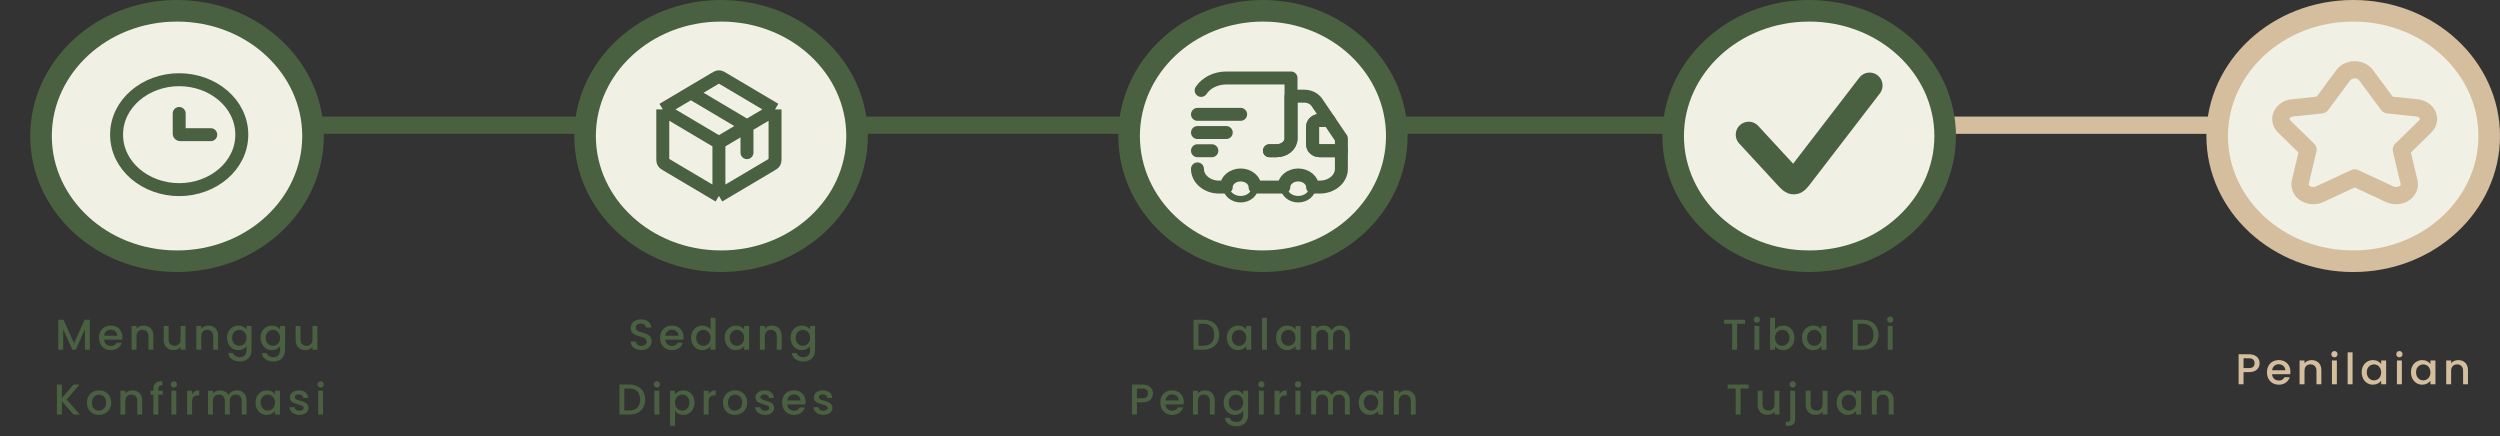 <svg width="579" height="101" viewBox="0 0 579 101" fill="none" xmlns="http://www.w3.org/2000/svg">
<rect x="0" y="0" width="579" height="101" fill="#333333" stroke="none"/>
<line x1="8" y1="29" x2="159" y2="29" stroke="#496041" stroke-width="4"/>
<line x1="153" y1="29" x2="306" y2="29" stroke="#496041" stroke-width="4"/>
<line x1="280" y1="29" x2="432" y2="29" stroke="#496041" stroke-width="4"/>
<line x1="400" y1="29" x2="552" y2="29" stroke="#D5BE9E" stroke-width="4"/>
<path d="M20.809 74.05V81H19.669V76.24L17.549 81H16.759L14.629 76.24V81H13.489V74.05H14.719L17.159 79.5L19.589 74.05H20.809ZM28.358 78.11C28.358 78.317 28.344 78.503 28.318 78.67H24.108C24.141 79.11 24.304 79.463 24.598 79.73C24.891 79.997 25.251 80.13 25.678 80.13C26.291 80.13 26.724 79.873 26.978 79.36H28.208C28.041 79.867 27.738 80.283 27.298 80.61C26.864 80.93 26.324 81.09 25.678 81.09C25.151 81.09 24.678 80.973 24.258 80.74C23.844 80.5 23.518 80.167 23.278 79.74C23.044 79.307 22.928 78.807 22.928 78.24C22.928 77.673 23.041 77.177 23.268 76.75C23.501 76.317 23.824 75.983 24.238 75.75C24.658 75.517 25.138 75.4 25.678 75.4C26.198 75.4 26.661 75.513 27.068 75.74C27.474 75.967 27.791 76.287 28.018 76.7C28.244 77.107 28.358 77.577 28.358 78.11ZM27.168 77.75C27.161 77.33 27.011 76.993 26.718 76.74C26.424 76.487 26.061 76.36 25.628 76.36C25.234 76.36 24.898 76.487 24.618 76.74C24.338 76.987 24.171 77.323 24.118 77.75H27.168ZM33.26 75.4C33.693 75.4 34.08 75.49 34.419 75.67C34.766 75.85 35.036 76.117 35.23 76.47C35.423 76.823 35.52 77.25 35.52 77.75V81H34.389V77.92C34.389 77.427 34.266 77.05 34.02 76.79C33.773 76.523 33.436 76.39 33.01 76.39C32.583 76.39 32.243 76.523 31.989 76.79C31.743 77.05 31.619 77.427 31.619 77.92V81H30.48V75.49H31.619V76.12C31.806 75.893 32.043 75.717 32.33 75.59C32.623 75.463 32.933 75.4 33.26 75.4ZM42.964 75.49V81H41.824V80.35C41.644 80.577 41.407 80.757 41.114 80.89C40.827 81.017 40.52 81.08 40.194 81.08C39.76 81.08 39.37 80.99 39.024 80.81C38.684 80.63 38.414 80.363 38.214 80.01C38.02 79.657 37.924 79.23 37.924 78.73V75.49H39.054V78.56C39.054 79.053 39.177 79.433 39.424 79.7C39.67 79.96 40.007 80.09 40.434 80.09C40.86 80.09 41.197 79.96 41.444 79.7C41.697 79.433 41.824 79.053 41.824 78.56V75.49H42.964ZM48.248 75.4C48.681 75.4 49.068 75.49 49.408 75.67C49.754 75.85 50.024 76.117 50.218 76.47C50.411 76.823 50.508 77.25 50.508 77.75V81H49.378V77.92C49.378 77.427 49.254 77.05 49.008 76.79C48.761 76.523 48.424 76.39 47.998 76.39C47.571 76.39 47.231 76.523 46.978 76.79C46.731 77.05 46.608 77.427 46.608 77.92V81H45.468V75.49H46.608V76.12C46.794 75.893 47.031 75.717 47.318 75.59C47.611 75.463 47.921 75.4 48.248 75.4ZM55.182 75.4C55.609 75.4 55.985 75.487 56.312 75.66C56.645 75.827 56.905 76.037 57.092 76.29V75.49H58.242V81.09C58.242 81.597 58.135 82.047 57.922 82.44C57.709 82.84 57.399 83.153 56.992 83.38C56.592 83.607 56.112 83.72 55.552 83.72C54.805 83.72 54.185 83.543 53.692 83.19C53.199 82.843 52.919 82.37 52.852 81.77H53.982C54.069 82.057 54.252 82.287 54.532 82.46C54.819 82.64 55.159 82.73 55.552 82.73C56.012 82.73 56.382 82.59 56.662 82.31C56.949 82.03 57.092 81.623 57.092 81.09V80.17C56.899 80.43 56.635 80.65 56.302 80.83C55.975 81.003 55.602 81.09 55.182 81.09C54.702 81.09 54.262 80.97 53.862 80.73C53.469 80.483 53.155 80.143 52.922 79.71C52.695 79.27 52.582 78.773 52.582 78.22C52.582 77.667 52.695 77.177 52.922 76.75C53.155 76.323 53.469 75.993 53.862 75.76C54.262 75.52 54.702 75.4 55.182 75.4ZM57.092 78.24C57.092 77.86 57.012 77.53 56.852 77.25C56.699 76.97 56.495 76.757 56.242 76.61C55.989 76.463 55.715 76.39 55.422 76.39C55.129 76.39 54.855 76.463 54.602 76.61C54.349 76.75 54.142 76.96 53.982 77.24C53.829 77.513 53.752 77.84 53.752 78.22C53.752 78.6 53.829 78.933 53.982 79.22C54.142 79.507 54.349 79.727 54.602 79.88C54.862 80.027 55.135 80.1 55.422 80.1C55.715 80.1 55.989 80.027 56.242 79.88C56.495 79.733 56.699 79.52 56.852 79.24C57.012 78.953 57.092 78.62 57.092 78.24ZM62.959 75.4C63.386 75.4 63.763 75.487 64.089 75.66C64.423 75.827 64.683 76.037 64.869 76.29V75.49H66.019V81.09C66.019 81.597 65.913 82.047 65.699 82.44C65.486 82.84 65.176 83.153 64.769 83.38C64.369 83.607 63.889 83.72 63.329 83.72C62.583 83.72 61.963 83.543 61.469 83.19C60.976 82.843 60.696 82.37 60.629 81.77H61.759C61.846 82.057 62.029 82.287 62.309 82.46C62.596 82.64 62.936 82.73 63.329 82.73C63.789 82.73 64.159 82.59 64.439 82.31C64.726 82.03 64.869 81.623 64.869 81.09V80.17C64.676 80.43 64.413 80.65 64.079 80.83C63.753 81.003 63.379 81.09 62.959 81.09C62.479 81.09 62.039 80.97 61.639 80.73C61.246 80.483 60.933 80.143 60.699 79.71C60.473 79.27 60.359 78.773 60.359 78.22C60.359 77.667 60.473 77.177 60.699 76.75C60.933 76.323 61.246 75.993 61.639 75.76C62.039 75.52 62.479 75.4 62.959 75.4ZM64.869 78.24C64.869 77.86 64.789 77.53 64.629 77.25C64.476 76.97 64.273 76.757 64.019 76.61C63.766 76.463 63.493 76.39 63.199 76.39C62.906 76.39 62.633 76.463 62.379 76.61C62.126 76.75 61.919 76.96 61.759 77.24C61.606 77.513 61.529 77.84 61.529 78.22C61.529 78.6 61.606 78.933 61.759 79.22C61.919 79.507 62.126 79.727 62.379 79.88C62.639 80.027 62.913 80.1 63.199 80.1C63.493 80.1 63.766 80.027 64.019 79.88C64.273 79.733 64.476 79.52 64.629 79.24C64.789 78.953 64.869 78.62 64.869 78.24ZM73.507 75.49V81H72.367V80.35C72.187 80.577 71.95 80.757 71.657 80.89C71.37 81.017 71.063 81.08 70.737 81.08C70.303 81.08 69.913 80.99 69.567 80.81C69.227 80.63 68.957 80.363 68.757 80.01C68.563 79.657 68.467 79.23 68.467 78.73V75.49H69.597V78.56C69.597 79.053 69.72 79.433 69.967 79.7C70.213 79.96 70.55 80.09 70.977 80.09C71.403 80.09 71.74 79.96 71.987 79.7C72.24 79.433 72.367 79.053 72.367 78.56V75.49H73.507ZM17.01 96L14.32 92.89V96H13.18V89.05H14.32V92.22L17.02 89.05H18.45L15.43 92.53L18.5 96H17.01ZM22.898 96.09C22.378 96.09 21.908 95.973 21.488 95.74C21.068 95.5 20.738 95.167 20.498 94.74C20.258 94.307 20.138 93.807 20.138 93.24C20.138 92.68 20.261 92.183 20.508 91.75C20.755 91.317 21.091 90.983 21.518 90.75C21.945 90.517 22.421 90.4 22.948 90.4C23.474 90.4 23.951 90.517 24.378 90.75C24.805 90.983 25.141 91.317 25.388 91.75C25.634 92.183 25.758 92.68 25.758 93.24C25.758 93.8 25.631 94.297 25.378 94.73C25.125 95.163 24.778 95.5 24.338 95.74C23.904 95.973 23.424 96.09 22.898 96.09ZM22.898 95.1C23.191 95.1 23.465 95.03 23.718 94.89C23.978 94.75 24.188 94.54 24.348 94.26C24.508 93.98 24.588 93.64 24.588 93.24C24.588 92.84 24.511 92.503 24.358 92.23C24.204 91.95 24.001 91.74 23.748 91.6C23.494 91.46 23.221 91.39 22.928 91.39C22.634 91.39 22.361 91.46 22.108 91.6C21.861 91.74 21.665 91.95 21.518 92.23C21.371 92.503 21.298 92.84 21.298 93.24C21.298 93.833 21.448 94.293 21.748 94.62C22.055 94.94 22.438 95.1 22.898 95.1ZM30.665 90.4C31.098 90.4 31.485 90.49 31.825 90.67C32.171 90.85 32.441 91.117 32.635 91.47C32.828 91.823 32.925 92.25 32.925 92.75V96H31.795V92.92C31.795 92.427 31.671 92.05 31.425 91.79C31.178 91.523 30.841 91.39 30.415 91.39C29.988 91.39 29.648 91.523 29.395 91.79C29.148 92.05 29.025 92.427 29.025 92.92V96H27.885V90.49H29.025V91.12C29.211 90.893 29.448 90.717 29.735 90.59C30.028 90.463 30.338 90.4 30.665 90.4ZM37.689 91.42H36.669V96H35.519V91.42H34.869V90.49H35.519V90.1C35.519 89.467 35.686 89.007 36.019 88.72C36.359 88.427 36.889 88.28 37.609 88.28V89.23C37.262 89.23 37.019 89.297 36.879 89.43C36.739 89.557 36.669 89.78 36.669 90.1V90.49H37.689V91.42ZM40.279 89.76C40.073 89.76 39.899 89.69 39.759 89.55C39.619 89.41 39.549 89.237 39.549 89.03C39.549 88.823 39.619 88.65 39.759 88.51C39.899 88.37 40.073 88.3 40.279 88.3C40.479 88.3 40.649 88.37 40.789 88.51C40.929 88.65 40.999 88.823 40.999 89.03C40.999 89.237 40.929 89.41 40.789 89.55C40.649 89.69 40.479 89.76 40.279 89.76ZM40.839 90.49V96H39.699V90.49H40.839ZM44.476 91.29C44.643 91.01 44.863 90.793 45.136 90.64C45.416 90.48 45.746 90.4 46.126 90.4V91.58H45.836C45.389 91.58 45.049 91.693 44.816 91.92C44.589 92.147 44.476 92.54 44.476 93.1V96H43.336V90.49H44.476V91.29ZM54.844 90.4C55.277 90.4 55.664 90.49 56.004 90.67C56.35 90.85 56.62 91.117 56.814 91.47C57.014 91.823 57.114 92.25 57.114 92.75V96H55.984V92.92C55.984 92.427 55.861 92.05 55.614 91.79C55.367 91.523 55.031 91.39 54.604 91.39C54.177 91.39 53.837 91.523 53.584 91.79C53.337 92.05 53.214 92.427 53.214 92.92V96H52.084V92.92C52.084 92.427 51.961 92.05 51.714 91.79C51.467 91.523 51.13 91.39 50.704 91.39C50.277 91.39 49.937 91.523 49.684 91.79C49.437 92.05 49.314 92.427 49.314 92.92V96H48.174V90.49H49.314V91.12C49.501 90.893 49.737 90.717 50.024 90.59C50.31 90.463 50.617 90.4 50.944 90.4C51.384 90.4 51.777 90.493 52.124 90.68C52.471 90.867 52.737 91.137 52.924 91.49C53.09 91.157 53.35 90.893 53.704 90.7C54.057 90.5 54.437 90.4 54.844 90.4ZM59.184 93.22C59.184 92.667 59.298 92.177 59.525 91.75C59.758 91.323 60.071 90.993 60.465 90.76C60.864 90.52 61.304 90.4 61.785 90.4C62.218 90.4 62.594 90.487 62.914 90.66C63.241 90.827 63.501 91.037 63.694 91.29V90.49H64.844V96H63.694V95.18C63.501 95.44 63.238 95.657 62.904 95.83C62.571 96.003 62.191 96.09 61.764 96.09C61.291 96.09 60.858 95.97 60.465 95.73C60.071 95.483 59.758 95.143 59.525 94.71C59.298 94.27 59.184 93.773 59.184 93.22ZM63.694 93.24C63.694 92.86 63.614 92.53 63.455 92.25C63.301 91.97 63.098 91.757 62.844 91.61C62.591 91.463 62.318 91.39 62.025 91.39C61.731 91.39 61.458 91.463 61.205 91.61C60.951 91.75 60.745 91.96 60.584 92.24C60.431 92.513 60.355 92.84 60.355 93.22C60.355 93.6 60.431 93.933 60.584 94.22C60.745 94.507 60.951 94.727 61.205 94.88C61.465 95.027 61.738 95.1 62.025 95.1C62.318 95.1 62.591 95.027 62.844 94.88C63.098 94.733 63.301 94.52 63.455 94.24C63.614 93.953 63.694 93.62 63.694 93.24ZM69.342 96.09C68.909 96.09 68.519 96.013 68.172 95.86C67.832 95.7 67.562 95.487 67.362 95.22C67.162 94.947 67.055 94.643 67.042 94.31H68.222C68.242 94.543 68.352 94.74 68.552 94.9C68.758 95.053 69.015 95.13 69.322 95.13C69.642 95.13 69.888 95.07 70.062 94.95C70.242 94.823 70.332 94.663 70.332 94.47C70.332 94.263 70.232 94.11 70.032 94.01C69.838 93.91 69.528 93.8 69.102 93.68C68.689 93.567 68.352 93.457 68.092 93.35C67.832 93.243 67.605 93.08 67.412 92.86C67.225 92.64 67.132 92.35 67.132 91.99C67.132 91.697 67.219 91.43 67.392 91.19C67.565 90.943 67.812 90.75 68.132 90.61C68.459 90.47 68.832 90.4 69.252 90.4C69.879 90.4 70.382 90.56 70.762 90.88C71.148 91.193 71.355 91.623 71.382 92.17H70.242C70.222 91.923 70.122 91.727 69.942 91.58C69.762 91.433 69.519 91.36 69.212 91.36C68.912 91.36 68.682 91.417 68.522 91.53C68.362 91.643 68.282 91.793 68.282 91.98C68.282 92.127 68.335 92.25 68.442 92.35C68.549 92.45 68.678 92.53 68.832 92.59C68.985 92.643 69.212 92.713 69.512 92.8C69.912 92.907 70.239 93.017 70.492 93.13C70.752 93.237 70.975 93.397 71.162 93.61C71.349 93.823 71.445 94.107 71.452 94.46C71.452 94.773 71.365 95.053 71.192 95.3C71.019 95.547 70.772 95.74 70.452 95.88C70.138 96.02 69.769 96.09 69.342 96.09ZM74.264 89.76C74.057 89.76 73.884 89.69 73.744 89.55C73.604 89.41 73.534 89.237 73.534 89.03C73.534 88.823 73.604 88.65 73.744 88.51C73.884 88.37 74.057 88.3 74.264 88.3C74.464 88.3 74.634 88.37 74.774 88.51C74.914 88.65 74.984 88.823 74.984 89.03C74.984 89.237 74.914 89.41 74.774 89.55C74.634 89.69 74.464 89.76 74.264 89.76ZM74.824 90.49V96H73.684V90.49H74.824Z" fill="#496041"/>
<path d="M148.523 81.07C148.057 81.07 147.637 80.99 147.263 80.83C146.89 80.663 146.597 80.43 146.383 80.13C146.17 79.83 146.063 79.48 146.063 79.08H147.283C147.31 79.38 147.427 79.627 147.633 79.82C147.847 80.013 148.143 80.11 148.523 80.11C148.917 80.11 149.223 80.017 149.443 79.83C149.663 79.637 149.773 79.39 149.773 79.09C149.773 78.857 149.703 78.667 149.563 78.52C149.43 78.373 149.26 78.26 149.053 78.18C148.853 78.1 148.573 78.013 148.213 77.92C147.76 77.8 147.39 77.68 147.103 77.56C146.823 77.433 146.583 77.24 146.383 76.98C146.183 76.72 146.083 76.373 146.083 75.94C146.083 75.54 146.183 75.19 146.383 74.89C146.583 74.59 146.863 74.36 147.223 74.2C147.583 74.04 148 73.96 148.473 73.96C149.147 73.96 149.697 74.13 150.123 74.47C150.557 74.803 150.797 75.263 150.843 75.85H149.583C149.563 75.597 149.443 75.38 149.223 75.2C149.003 75.02 148.713 74.93 148.353 74.93C148.027 74.93 147.76 75.013 147.553 75.18C147.347 75.347 147.243 75.587 147.243 75.9C147.243 76.113 147.307 76.29 147.433 76.43C147.567 76.563 147.733 76.67 147.933 76.75C148.133 76.83 148.407 76.917 148.753 77.01C149.213 77.137 149.587 77.263 149.873 77.39C150.167 77.517 150.413 77.713 150.613 77.98C150.82 78.24 150.923 78.59 150.923 79.03C150.923 79.383 150.827 79.717 150.633 80.03C150.447 80.343 150.17 80.597 149.803 80.79C149.443 80.977 149.017 81.07 148.523 81.07ZM158.319 78.11C158.319 78.317 158.305 78.503 158.279 78.67H154.069C154.102 79.11 154.265 79.463 154.559 79.73C154.852 79.997 155.212 80.13 155.639 80.13C156.252 80.13 156.685 79.873 156.939 79.36H158.169C158.002 79.867 157.699 80.283 157.259 80.61C156.825 80.93 156.285 81.09 155.639 81.09C155.112 81.09 154.639 80.973 154.219 80.74C153.805 80.5 153.479 80.167 153.239 79.74C153.005 79.307 152.889 78.807 152.889 78.24C152.889 77.673 153.002 77.177 153.229 76.75C153.462 76.317 153.785 75.983 154.199 75.75C154.619 75.517 155.099 75.4 155.639 75.4C156.159 75.4 156.622 75.513 157.029 75.74C157.435 75.967 157.752 76.287 157.979 76.7C158.205 77.107 158.319 77.577 158.319 78.11ZM157.129 77.75C157.122 77.33 156.972 76.993 156.679 76.74C156.385 76.487 156.022 76.36 155.589 76.36C155.195 76.36 154.859 76.487 154.579 76.74C154.299 76.987 154.132 77.323 154.079 77.75H157.129ZM160.06 78.22C160.06 77.667 160.174 77.177 160.4 76.75C160.634 76.323 160.947 75.993 161.34 75.76C161.74 75.52 162.184 75.4 162.67 75.4C163.03 75.4 163.384 75.48 163.73 75.64C164.084 75.793 164.364 76 164.57 76.26V73.6H165.72V81H164.57V80.17C164.384 80.437 164.124 80.657 163.79 80.83C163.464 81.003 163.087 81.09 162.66 81.09C162.18 81.09 161.74 80.97 161.34 80.73C160.947 80.483 160.634 80.143 160.4 79.71C160.174 79.27 160.06 78.773 160.06 78.22ZM164.57 78.24C164.57 77.86 164.49 77.53 164.33 77.25C164.177 76.97 163.974 76.757 163.72 76.61C163.467 76.463 163.194 76.39 162.9 76.39C162.607 76.39 162.334 76.463 162.08 76.61C161.827 76.75 161.62 76.96 161.46 77.24C161.307 77.513 161.23 77.84 161.23 78.22C161.23 78.6 161.307 78.933 161.46 79.22C161.62 79.507 161.827 79.727 162.08 79.88C162.34 80.027 162.614 80.1 162.9 80.1C163.194 80.1 163.467 80.027 163.72 79.88C163.974 79.733 164.177 79.52 164.33 79.24C164.49 78.953 164.57 78.62 164.57 78.24ZM167.838 78.22C167.838 77.667 167.951 77.177 168.178 76.75C168.411 76.323 168.724 75.993 169.118 75.76C169.518 75.52 169.958 75.4 170.438 75.4C170.871 75.4 171.248 75.487 171.568 75.66C171.894 75.827 172.154 76.037 172.348 76.29V75.49H173.498V81H172.348V80.18C172.154 80.44 171.891 80.657 171.558 80.83C171.224 81.003 170.844 81.09 170.418 81.09C169.944 81.09 169.511 80.97 169.118 80.73C168.724 80.483 168.411 80.143 168.178 79.71C167.951 79.27 167.838 78.773 167.838 78.22ZM172.348 78.24C172.348 77.86 172.268 77.53 172.108 77.25C171.954 76.97 171.751 76.757 171.498 76.61C171.244 76.463 170.971 76.39 170.678 76.39C170.384 76.39 170.111 76.463 169.858 76.61C169.604 76.75 169.398 76.96 169.238 77.24C169.084 77.513 169.008 77.84 169.008 78.22C169.008 78.6 169.084 78.933 169.238 79.22C169.398 79.507 169.604 79.727 169.858 79.88C170.118 80.027 170.391 80.1 170.678 80.1C170.971 80.1 171.244 80.027 171.498 79.88C171.751 79.733 171.954 79.52 172.108 79.24C172.268 78.953 172.348 78.62 172.348 78.24ZM178.775 75.4C179.208 75.4 179.595 75.49 179.935 75.67C180.282 75.85 180.552 76.117 180.745 76.47C180.938 76.823 181.035 77.25 181.035 77.75V81H179.905V77.92C179.905 77.427 179.782 77.05 179.535 76.79C179.288 76.523 178.952 76.39 178.525 76.39C178.098 76.39 177.758 76.523 177.505 76.79C177.258 77.05 177.135 77.427 177.135 77.92V81H175.995V75.49H177.135V76.12C177.322 75.893 177.558 75.717 177.845 75.59C178.138 75.463 178.448 75.4 178.775 75.4ZM185.709 75.4C186.136 75.4 186.513 75.487 186.839 75.66C187.173 75.827 187.433 76.037 187.619 76.29V75.49H188.769V81.09C188.769 81.597 188.663 82.047 188.449 82.44C188.236 82.84 187.926 83.153 187.519 83.38C187.119 83.607 186.639 83.72 186.079 83.72C185.333 83.72 184.713 83.543 184.219 83.19C183.726 82.843 183.446 82.37 183.379 81.77H184.509C184.596 82.057 184.779 82.287 185.059 82.46C185.346 82.64 185.686 82.73 186.079 82.73C186.539 82.73 186.909 82.59 187.189 82.31C187.476 82.03 187.619 81.623 187.619 81.09V80.17C187.426 80.43 187.163 80.65 186.829 80.83C186.503 81.003 186.129 81.09 185.709 81.09C185.229 81.09 184.789 80.97 184.389 80.73C183.996 80.483 183.683 80.143 183.449 79.71C183.223 79.27 183.109 78.773 183.109 78.22C183.109 77.667 183.223 77.177 183.449 76.75C183.683 76.323 183.996 75.993 184.389 75.76C184.789 75.52 185.229 75.4 185.709 75.4ZM187.619 78.24C187.619 77.86 187.539 77.53 187.379 77.25C187.226 76.97 187.023 76.757 186.769 76.61C186.516 76.463 186.243 76.39 185.949 76.39C185.656 76.39 185.383 76.463 185.129 76.61C184.876 76.75 184.669 76.96 184.509 77.24C184.356 77.513 184.279 77.84 184.279 78.22C184.279 78.6 184.356 78.933 184.509 79.22C184.669 79.507 184.876 79.727 185.129 79.88C185.389 80.027 185.663 80.1 185.949 80.1C186.243 80.1 186.516 80.027 186.769 79.88C187.023 79.733 187.226 79.52 187.379 79.24C187.539 78.953 187.619 78.62 187.619 78.24ZM145.733 89.05C146.473 89.05 147.12 89.193 147.673 89.48C148.233 89.76 148.663 90.167 148.963 90.7C149.27 91.227 149.423 91.843 149.423 92.55C149.423 93.257 149.27 93.87 148.963 94.39C148.663 94.91 148.233 95.31 147.673 95.59C147.12 95.863 146.473 96 145.733 96H143.463V89.05H145.733ZM145.733 95.07C146.546 95.07 147.17 94.85 147.603 94.41C148.036 93.97 148.253 93.35 148.253 92.55C148.253 91.743 148.036 91.113 147.603 90.66C147.17 90.207 146.546 89.98 145.733 89.98H144.603V95.07H145.733ZM152.133 89.76C151.926 89.76 151.753 89.69 151.613 89.55C151.473 89.41 151.403 89.237 151.403 89.03C151.403 88.823 151.473 88.65 151.613 88.51C151.753 88.37 151.926 88.3 152.133 88.3C152.333 88.3 152.503 88.37 152.643 88.51C152.783 88.65 152.853 88.823 152.853 89.03C152.853 89.237 152.783 89.41 152.643 89.55C152.503 89.69 152.333 89.76 152.133 89.76ZM152.693 90.49V96H151.553V90.49H152.693ZM156.329 91.3C156.523 91.047 156.786 90.833 157.119 90.66C157.453 90.487 157.829 90.4 158.249 90.4C158.729 90.4 159.166 90.52 159.559 90.76C159.959 90.993 160.273 91.323 160.499 91.75C160.726 92.177 160.839 92.667 160.839 93.22C160.839 93.773 160.726 94.27 160.499 94.71C160.273 95.143 159.959 95.483 159.559 95.73C159.166 95.97 158.729 96.09 158.249 96.09C157.829 96.09 157.456 96.007 157.129 95.84C156.803 95.667 156.536 95.453 156.329 95.2V98.62H155.189V90.49H156.329V91.3ZM159.679 93.22C159.679 92.84 159.599 92.513 159.439 92.24C159.286 91.96 159.079 91.75 158.819 91.61C158.566 91.463 158.293 91.39 157.999 91.39C157.713 91.39 157.439 91.463 157.179 91.61C156.926 91.757 156.719 91.97 156.559 92.25C156.406 92.53 156.329 92.86 156.329 93.24C156.329 93.62 156.406 93.953 156.559 94.24C156.719 94.52 156.926 94.733 157.179 94.88C157.439 95.027 157.713 95.1 157.999 95.1C158.293 95.1 158.566 95.027 158.819 94.88C159.079 94.727 159.286 94.507 159.439 94.22C159.599 93.933 159.679 93.6 159.679 93.22ZM164.107 91.29C164.273 91.01 164.493 90.793 164.767 90.64C165.047 90.48 165.377 90.4 165.757 90.4V91.58H165.467C165.02 91.58 164.68 91.693 164.447 91.92C164.22 92.147 164.107 92.54 164.107 93.1V96H162.967V90.49H164.107V91.29ZM170.195 96.09C169.675 96.09 169.205 95.973 168.785 95.74C168.365 95.5 168.035 95.167 167.795 94.74C167.555 94.307 167.435 93.807 167.435 93.24C167.435 92.68 167.558 92.183 167.805 91.75C168.051 91.317 168.388 90.983 168.815 90.75C169.241 90.517 169.718 90.4 170.245 90.4C170.771 90.4 171.248 90.517 171.675 90.75C172.101 90.983 172.438 91.317 172.685 91.75C172.931 92.183 173.055 92.68 173.055 93.24C173.055 93.8 172.928 94.297 172.675 94.73C172.421 95.163 172.075 95.5 171.635 95.74C171.201 95.973 170.721 96.09 170.195 96.09ZM170.195 95.1C170.488 95.1 170.761 95.03 171.015 94.89C171.275 94.75 171.485 94.54 171.645 94.26C171.805 93.98 171.885 93.64 171.885 93.24C171.885 92.84 171.808 92.503 171.655 92.23C171.501 91.95 171.298 91.74 171.045 91.6C170.791 91.46 170.518 91.39 170.225 91.39C169.931 91.39 169.658 91.46 169.405 91.6C169.158 91.74 168.961 91.95 168.815 92.23C168.668 92.503 168.595 92.84 168.595 93.24C168.595 93.833 168.745 94.293 169.045 94.62C169.351 94.94 169.735 95.1 170.195 95.1ZM177.182 96.09C176.748 96.09 176.358 96.013 176.012 95.86C175.672 95.7 175.402 95.487 175.202 95.22C175.002 94.947 174.895 94.643 174.882 94.31H176.062C176.082 94.543 176.192 94.74 176.392 94.9C176.598 95.053 176.855 95.13 177.162 95.13C177.482 95.13 177.728 95.07 177.902 94.95C178.082 94.823 178.172 94.663 178.172 94.47C178.172 94.263 178.072 94.11 177.872 94.01C177.678 93.91 177.368 93.8 176.942 93.68C176.528 93.567 176.192 93.457 175.932 93.35C175.672 93.243 175.445 93.08 175.252 92.86C175.065 92.64 174.972 92.35 174.972 91.99C174.972 91.697 175.058 91.43 175.232 91.19C175.405 90.943 175.652 90.75 175.972 90.61C176.298 90.47 176.672 90.4 177.092 90.4C177.718 90.4 178.222 90.56 178.602 90.88C178.988 91.193 179.195 91.623 179.222 92.17H178.082C178.062 91.923 177.962 91.727 177.782 91.58C177.602 91.433 177.358 91.36 177.052 91.36C176.752 91.36 176.522 91.417 176.362 91.53C176.202 91.643 176.122 91.793 176.122 91.98C176.122 92.127 176.175 92.25 176.282 92.35C176.388 92.45 176.518 92.53 176.672 92.59C176.825 92.643 177.052 92.713 177.352 92.8C177.752 92.907 178.078 93.017 178.332 93.13C178.592 93.237 178.815 93.397 179.002 93.61C179.188 93.823 179.285 94.107 179.292 94.46C179.292 94.773 179.205 95.053 179.032 95.3C178.858 95.547 178.612 95.74 178.292 95.88C177.978 96.02 177.608 96.09 177.182 96.09ZM186.573 93.11C186.573 93.317 186.56 93.503 186.533 93.67H182.323C182.357 94.11 182.52 94.463 182.813 94.73C183.107 94.997 183.467 95.13 183.893 95.13C184.507 95.13 184.94 94.873 185.193 94.36H186.423C186.257 94.867 185.953 95.283 185.513 95.61C185.08 95.93 184.54 96.09 183.893 96.09C183.367 96.09 182.893 95.973 182.473 95.74C182.06 95.5 181.733 95.167 181.493 94.74C181.26 94.307 181.143 93.807 181.143 93.24C181.143 92.673 181.257 92.177 181.483 91.75C181.717 91.317 182.04 90.983 182.453 90.75C182.873 90.517 183.353 90.4 183.893 90.4C184.413 90.4 184.877 90.513 185.283 90.74C185.69 90.967 186.007 91.287 186.233 91.7C186.46 92.107 186.573 92.577 186.573 93.11ZM185.383 92.75C185.377 92.33 185.227 91.993 184.933 91.74C184.64 91.487 184.277 91.36 183.843 91.36C183.45 91.36 183.113 91.487 182.833 91.74C182.553 91.987 182.387 92.323 182.333 92.75H185.383ZM190.695 96.09C190.262 96.09 189.872 96.013 189.525 95.86C189.185 95.7 188.915 95.487 188.715 95.22C188.515 94.947 188.409 94.643 188.395 94.31H189.575C189.595 94.543 189.705 94.74 189.905 94.9C190.112 95.053 190.369 95.13 190.675 95.13C190.995 95.13 191.242 95.07 191.415 94.95C191.595 94.823 191.685 94.663 191.685 94.47C191.685 94.263 191.585 94.11 191.385 94.01C191.192 93.91 190.882 93.8 190.455 93.68C190.042 93.567 189.705 93.457 189.445 93.35C189.185 93.243 188.959 93.08 188.765 92.86C188.579 92.64 188.485 92.35 188.485 91.99C188.485 91.697 188.572 91.43 188.745 91.19C188.919 90.943 189.165 90.75 189.485 90.61C189.812 90.47 190.185 90.4 190.605 90.4C191.232 90.4 191.735 90.56 192.115 90.88C192.502 91.193 192.709 91.623 192.735 92.17H191.595C191.575 91.923 191.475 91.727 191.295 91.58C191.115 91.433 190.872 91.36 190.565 91.36C190.265 91.36 190.035 91.417 189.875 91.53C189.715 91.643 189.635 91.793 189.635 91.98C189.635 92.127 189.689 92.25 189.795 92.35C189.902 92.45 190.032 92.53 190.185 92.59C190.339 92.643 190.565 92.713 190.865 92.8C191.265 92.907 191.592 93.017 191.845 93.13C192.105 93.237 192.329 93.397 192.515 93.61C192.702 93.823 192.799 94.107 192.805 94.46C192.805 94.773 192.719 95.053 192.545 95.3C192.372 95.547 192.125 95.74 191.805 95.88C191.492 96.02 191.122 96.09 190.695 96.09Z" fill="#496041"/>
<path d="M278.684 74.05C279.424 74.05 280.071 74.193 280.624 74.48C281.184 74.76 281.614 75.167 281.914 75.7C282.221 76.227 282.374 76.843 282.374 77.55C282.374 78.257 282.221 78.87 281.914 79.39C281.614 79.91 281.184 80.31 280.624 80.59C280.071 80.863 279.424 81 278.684 81H276.414V74.05H278.684ZM278.684 80.07C279.497 80.07 280.121 79.85 280.554 79.41C280.987 78.97 281.204 78.35 281.204 77.55C281.204 76.743 280.987 76.113 280.554 75.66C280.121 75.207 279.497 74.98 278.684 74.98H277.554V80.07H278.684ZM284.124 78.22C284.124 77.667 284.237 77.177 284.464 76.75C284.697 76.323 285.011 75.993 285.404 75.76C285.804 75.52 286.244 75.4 286.724 75.4C287.157 75.4 287.534 75.487 287.854 75.66C288.181 75.827 288.441 76.037 288.634 76.29V75.49H289.784V81H288.634V80.18C288.441 80.44 288.177 80.657 287.844 80.83C287.511 81.003 287.131 81.09 286.704 81.09C286.231 81.09 285.797 80.97 285.404 80.73C285.011 80.483 284.697 80.143 284.464 79.71C284.237 79.27 284.124 78.773 284.124 78.22ZM288.634 78.24C288.634 77.86 288.554 77.53 288.394 77.25C288.241 76.97 288.037 76.757 287.784 76.61C287.531 76.463 287.257 76.39 286.964 76.39C286.671 76.39 286.397 76.463 286.144 76.61C285.891 76.75 285.684 76.96 285.524 77.24C285.371 77.513 285.294 77.84 285.294 78.22C285.294 78.6 285.371 78.933 285.524 79.22C285.684 79.507 285.891 79.727 286.144 79.88C286.404 80.027 286.677 80.1 286.964 80.1C287.257 80.1 287.531 80.027 287.784 79.88C288.037 79.733 288.241 79.52 288.394 79.24C288.554 78.953 288.634 78.62 288.634 78.24ZM293.421 73.6V81H292.281V73.6H293.421ZM295.538 78.22C295.538 77.667 295.651 77.177 295.878 76.75C296.111 76.323 296.425 75.993 296.818 75.76C297.218 75.52 297.658 75.4 298.138 75.4C298.571 75.4 298.948 75.487 299.268 75.66C299.595 75.827 299.855 76.037 300.048 76.29V75.49H301.198V81H300.048V80.18C299.855 80.44 299.591 80.657 299.258 80.83C298.925 81.003 298.545 81.09 298.118 81.09C297.645 81.09 297.211 80.97 296.818 80.73C296.425 80.483 296.111 80.143 295.878 79.71C295.651 79.27 295.538 78.773 295.538 78.22ZM300.048 78.24C300.048 77.86 299.968 77.53 299.808 77.25C299.655 76.97 299.451 76.757 299.198 76.61C298.945 76.463 298.671 76.39 298.378 76.39C298.085 76.39 297.811 76.463 297.558 76.61C297.305 76.75 297.098 76.96 296.938 77.24C296.785 77.513 296.708 77.84 296.708 78.22C296.708 78.6 296.785 78.933 296.938 79.22C297.098 79.507 297.305 79.727 297.558 79.88C297.818 80.027 298.091 80.1 298.378 80.1C298.671 80.1 298.945 80.027 299.198 79.88C299.451 79.733 299.655 79.52 299.808 79.24C299.968 78.953 300.048 78.62 300.048 78.24ZM310.365 75.4C310.799 75.4 311.185 75.49 311.525 75.67C311.872 75.85 312.142 76.117 312.335 76.47C312.535 76.823 312.635 77.25 312.635 77.75V81H311.505V77.92C311.505 77.427 311.382 77.05 311.135 76.79C310.889 76.523 310.552 76.39 310.125 76.39C309.699 76.39 309.359 76.523 309.105 76.79C308.859 77.05 308.735 77.427 308.735 77.92V81H307.605V77.92C307.605 77.427 307.482 77.05 307.235 76.79C306.989 76.523 306.652 76.39 306.225 76.39C305.799 76.39 305.459 76.523 305.205 76.79C304.959 77.05 304.835 77.427 304.835 77.92V81H303.695V75.49H304.835V76.12C305.022 75.893 305.259 75.717 305.545 75.59C305.832 75.463 306.139 75.4 306.465 75.4C306.905 75.4 307.299 75.493 307.645 75.68C307.992 75.867 308.259 76.137 308.445 76.49C308.612 76.157 308.872 75.893 309.225 75.7C309.579 75.5 309.959 75.4 310.365 75.4ZM267.028 91.12C267.028 91.473 266.945 91.807 266.778 92.12C266.611 92.433 266.345 92.69 265.978 92.89C265.611 93.083 265.141 93.18 264.568 93.18H263.308V96H262.168V89.05H264.568C265.101 89.05 265.551 89.143 265.918 89.33C266.291 89.51 266.568 89.757 266.748 90.07C266.935 90.383 267.028 90.733 267.028 91.12ZM264.568 92.25C265.001 92.25 265.325 92.153 265.538 91.96C265.751 91.76 265.858 91.48 265.858 91.12C265.858 90.36 265.428 89.98 264.568 89.98H263.308V92.25H264.568ZM274.165 93.11C274.165 93.317 274.152 93.503 274.125 93.67H269.915C269.949 94.11 270.112 94.463 270.405 94.73C270.699 94.997 271.059 95.13 271.485 95.13C272.099 95.13 272.532 94.873 272.785 94.36H274.015C273.849 94.867 273.545 95.283 273.105 95.61C272.672 95.93 272.132 96.09 271.485 96.09C270.959 96.09 270.485 95.973 270.065 95.74C269.652 95.5 269.325 95.167 269.085 94.74C268.852 94.307 268.735 93.807 268.735 93.24C268.735 92.673 268.849 92.177 269.075 91.75C269.309 91.317 269.632 90.983 270.045 90.75C270.465 90.517 270.945 90.4 271.485 90.4C272.005 90.4 272.469 90.513 272.875 90.74C273.282 90.967 273.599 91.287 273.825 91.7C274.052 92.107 274.165 92.577 274.165 93.11ZM272.975 92.75C272.969 92.33 272.819 91.993 272.525 91.74C272.232 91.487 271.869 91.36 271.435 91.36C271.042 91.36 270.705 91.487 270.425 91.74C270.145 91.987 269.979 92.323 269.925 92.75H272.975ZM279.067 90.4C279.5 90.4 279.887 90.49 280.227 90.67C280.574 90.85 280.844 91.117 281.037 91.47C281.23 91.823 281.327 92.25 281.327 92.75V96H280.197V92.92C280.197 92.427 280.074 92.05 279.827 91.79C279.58 91.523 279.244 91.39 278.817 91.39C278.39 91.39 278.05 91.523 277.797 91.79C277.55 92.05 277.427 92.427 277.427 92.92V96H276.287V90.49H277.427V91.12C277.614 90.893 277.85 90.717 278.137 90.59C278.43 90.463 278.74 90.4 279.067 90.4ZM286.001 90.4C286.428 90.4 286.805 90.487 287.131 90.66C287.465 90.827 287.725 91.037 287.911 91.29V90.49H289.061V96.09C289.061 96.597 288.955 97.047 288.741 97.44C288.528 97.84 288.218 98.153 287.811 98.38C287.411 98.607 286.931 98.72 286.371 98.72C285.625 98.72 285.005 98.543 284.511 98.19C284.018 97.843 283.738 97.37 283.671 96.77H284.801C284.888 97.057 285.071 97.287 285.351 97.46C285.638 97.64 285.978 97.73 286.371 97.73C286.831 97.73 287.201 97.59 287.481 97.31C287.768 97.03 287.911 96.623 287.911 96.09V95.17C287.718 95.43 287.455 95.65 287.121 95.83C286.795 96.003 286.421 96.09 286.001 96.09C285.521 96.09 285.081 95.97 284.681 95.73C284.288 95.483 283.975 95.143 283.741 94.71C283.515 94.27 283.401 93.773 283.401 93.22C283.401 92.667 283.515 92.177 283.741 91.75C283.975 91.323 284.288 90.993 284.681 90.76C285.081 90.52 285.521 90.4 286.001 90.4ZM287.911 93.24C287.911 92.86 287.831 92.53 287.671 92.25C287.518 91.97 287.315 91.757 287.061 91.61C286.808 91.463 286.535 91.39 286.241 91.39C285.948 91.39 285.675 91.463 285.421 91.61C285.168 91.75 284.961 91.96 284.801 92.24C284.648 92.513 284.571 92.84 284.571 93.22C284.571 93.6 284.648 93.933 284.801 94.22C284.961 94.507 285.168 94.727 285.421 94.88C285.681 95.027 285.955 95.1 286.241 95.1C286.535 95.1 286.808 95.027 287.061 94.88C287.315 94.733 287.518 94.52 287.671 94.24C287.831 93.953 287.911 93.62 287.911 93.24ZM292.139 89.76C291.932 89.76 291.759 89.69 291.619 89.55C291.479 89.41 291.409 89.237 291.409 89.03C291.409 88.823 291.479 88.65 291.619 88.51C291.759 88.37 291.932 88.3 292.139 88.3C292.339 88.3 292.509 88.37 292.649 88.51C292.789 88.65 292.859 88.823 292.859 89.03C292.859 89.237 292.789 89.41 292.649 89.55C292.509 89.69 292.339 89.76 292.139 89.76ZM292.699 90.49V96H291.559V90.49H292.699ZM296.335 91.29C296.502 91.01 296.722 90.793 296.995 90.64C297.275 90.48 297.605 90.4 297.985 90.4V91.58H297.695C297.249 91.58 296.909 91.693 296.675 91.92C296.449 92.147 296.335 92.54 296.335 93.1V96H295.195V90.49H296.335V91.29ZM300.613 89.76C300.407 89.76 300.233 89.69 300.093 89.55C299.953 89.41 299.883 89.237 299.883 89.03C299.883 88.823 299.953 88.65 300.093 88.51C300.233 88.37 300.407 88.3 300.613 88.3C300.813 88.3 300.983 88.37 301.123 88.51C301.263 88.65 301.333 88.823 301.333 89.03C301.333 89.237 301.263 89.41 301.123 89.55C300.983 89.69 300.813 89.76 300.613 89.76ZM301.173 90.49V96H300.033V90.49H301.173ZM310.34 90.4C310.773 90.4 311.16 90.49 311.5 90.67C311.847 90.85 312.117 91.117 312.31 91.47C312.51 91.823 312.61 92.25 312.61 92.75V96H311.48V92.92C311.48 92.427 311.357 92.05 311.11 91.79C310.863 91.523 310.527 91.39 310.1 91.39C309.673 91.39 309.333 91.523 309.08 91.79C308.833 92.05 308.71 92.427 308.71 92.92V96H307.58V92.92C307.58 92.427 307.457 92.05 307.21 91.79C306.963 91.523 306.627 91.39 306.2 91.39C305.773 91.39 305.433 91.523 305.18 91.79C304.933 92.05 304.81 92.427 304.81 92.92V96H303.67V90.49H304.81V91.12C304.997 90.893 305.233 90.717 305.52 90.59C305.807 90.463 306.113 90.4 306.44 90.4C306.88 90.4 307.273 90.493 307.62 90.68C307.967 90.867 308.233 91.137 308.42 91.49C308.587 91.157 308.847 90.893 309.2 90.7C309.553 90.5 309.933 90.4 310.34 90.4ZM314.681 93.22C314.681 92.667 314.794 92.177 315.021 91.75C315.254 91.323 315.567 90.993 315.961 90.76C316.361 90.52 316.801 90.4 317.281 90.4C317.714 90.4 318.091 90.487 318.411 90.66C318.737 90.827 318.997 91.037 319.191 91.29V90.49H320.341V96H319.191V95.18C318.997 95.44 318.734 95.657 318.401 95.83C318.067 96.003 317.687 96.09 317.261 96.09C316.787 96.09 316.354 95.97 315.961 95.73C315.567 95.483 315.254 95.143 315.021 94.71C314.794 94.27 314.681 93.773 314.681 93.22ZM319.191 93.24C319.191 92.86 319.111 92.53 318.951 92.25C318.797 91.97 318.594 91.757 318.341 91.61C318.087 91.463 317.814 91.39 317.521 91.39C317.227 91.39 316.954 91.463 316.701 91.61C316.447 91.75 316.241 91.96 316.081 92.24C315.927 92.513 315.851 92.84 315.851 93.22C315.851 93.6 315.927 93.933 316.081 94.22C316.241 94.507 316.447 94.727 316.701 94.88C316.961 95.027 317.234 95.1 317.521 95.1C317.814 95.1 318.087 95.027 318.341 94.88C318.594 94.733 318.797 94.52 318.951 94.24C319.111 93.953 319.191 93.62 319.191 93.24ZM325.618 90.4C326.051 90.4 326.438 90.49 326.778 90.67C327.125 90.85 327.395 91.117 327.588 91.47C327.781 91.823 327.878 92.25 327.878 92.75V96H326.748V92.92C326.748 92.427 326.625 92.05 326.378 91.79C326.131 91.523 325.795 91.39 325.368 91.39C324.941 91.39 324.601 91.523 324.348 91.79C324.101 92.05 323.978 92.427 323.978 92.92V96H322.838V90.49H323.978V91.12C324.165 90.893 324.401 90.717 324.688 90.59C324.981 90.463 325.291 90.4 325.618 90.4Z" fill="#496041"/>
<path d="M404.16 74.05V74.98H402.31V81H401.17V74.98H399.31V74.05H404.16ZM406.894 74.76C406.688 74.76 406.514 74.69 406.374 74.55C406.234 74.41 406.164 74.237 406.164 74.03C406.164 73.823 406.234 73.65 406.374 73.51C406.514 73.37 406.688 73.3 406.894 73.3C407.094 73.3 407.264 73.37 407.404 73.51C407.544 73.65 407.614 73.823 407.614 74.03C407.614 74.237 407.544 74.41 407.404 74.55C407.264 74.69 407.094 74.76 406.894 74.76ZM407.454 75.49V81H406.314V75.49H407.454ZM411.091 76.31C411.285 76.043 411.548 75.827 411.881 75.66C412.221 75.487 412.598 75.4 413.011 75.4C413.498 75.4 413.938 75.517 414.331 75.75C414.725 75.983 415.035 76.317 415.261 76.75C415.488 77.177 415.601 77.667 415.601 78.22C415.601 78.773 415.488 79.27 415.261 79.71C415.035 80.143 414.721 80.483 414.321 80.73C413.928 80.97 413.491 81.09 413.011 81.09C412.585 81.09 412.205 81.007 411.871 80.84C411.545 80.673 411.285 80.46 411.091 80.2V81H409.951V73.6H411.091V76.31ZM414.441 78.22C414.441 77.84 414.361 77.513 414.201 77.24C414.048 76.96 413.841 76.75 413.581 76.61C413.328 76.463 413.055 76.39 412.761 76.39C412.475 76.39 412.201 76.463 411.941 76.61C411.688 76.757 411.481 76.97 411.321 77.25C411.168 77.53 411.091 77.86 411.091 78.24C411.091 78.62 411.168 78.953 411.321 79.24C411.481 79.52 411.688 79.733 411.941 79.88C412.201 80.027 412.475 80.1 412.761 80.1C413.055 80.1 413.328 80.027 413.581 79.88C413.841 79.727 414.048 79.507 414.201 79.22C414.361 78.933 414.441 78.6 414.441 78.22ZM417.349 78.22C417.349 77.667 417.462 77.177 417.689 76.75C417.922 76.323 418.235 75.993 418.629 75.76C419.029 75.52 419.469 75.4 419.949 75.4C420.382 75.4 420.759 75.487 421.079 75.66C421.405 75.827 421.665 76.037 421.859 76.29V75.49H423.009V81H421.859V80.18C421.665 80.44 421.402 80.657 421.069 80.83C420.735 81.003 420.355 81.09 419.929 81.09C419.455 81.09 419.022 80.97 418.629 80.73C418.235 80.483 417.922 80.143 417.689 79.71C417.462 79.27 417.349 78.773 417.349 78.22ZM421.859 78.24C421.859 77.86 421.779 77.53 421.619 77.25C421.465 76.97 421.262 76.757 421.009 76.61C420.755 76.463 420.482 76.39 420.189 76.39C419.895 76.39 419.622 76.463 419.369 76.61C419.115 76.75 418.909 76.96 418.749 77.24C418.595 77.513 418.519 77.84 418.519 78.22C418.519 78.6 418.595 78.933 418.749 79.22C418.909 79.507 419.115 79.727 419.369 79.88C419.629 80.027 419.902 80.1 420.189 80.1C420.482 80.1 420.755 80.027 421.009 79.88C421.262 79.733 421.465 79.52 421.619 79.24C421.779 78.953 421.859 78.62 421.859 78.24ZM431.374 74.05C432.114 74.05 432.76 74.193 433.314 74.48C433.874 74.76 434.304 75.167 434.604 75.7C434.91 76.227 435.064 76.843 435.064 77.55C435.064 78.257 434.91 78.87 434.604 79.39C434.304 79.91 433.874 80.31 433.314 80.59C432.76 80.863 432.114 81 431.374 81H429.104V74.05H431.374ZM431.374 80.07C432.187 80.07 432.81 79.85 433.244 79.41C433.677 78.97 433.894 78.35 433.894 77.55C433.894 76.743 433.677 76.113 433.244 75.66C432.81 75.207 432.187 74.98 431.374 74.98H430.244V80.07H431.374ZM437.773 74.76C437.567 74.76 437.393 74.69 437.253 74.55C437.113 74.41 437.043 74.237 437.043 74.03C437.043 73.823 437.113 73.65 437.253 73.51C437.393 73.37 437.567 73.3 437.773 73.3C437.973 73.3 438.143 73.37 438.283 73.51C438.423 73.65 438.493 73.823 438.493 74.03C438.493 74.237 438.423 74.41 438.283 74.55C438.143 74.69 437.973 74.76 437.773 74.76ZM438.333 75.49V81H437.193V75.49H438.333ZM404.969 89.05V89.98H403.119V96H401.979V89.98H400.119V89.05H404.969ZM412.114 90.49V96H410.974V95.35C410.794 95.577 410.557 95.757 410.264 95.89C409.977 96.017 409.671 96.08 409.344 96.08C408.911 96.08 408.521 95.99 408.174 95.81C407.834 95.63 407.564 95.363 407.364 95.01C407.171 94.657 407.074 94.23 407.074 93.73V90.49H408.204V93.56C408.204 94.053 408.327 94.433 408.574 94.7C408.821 94.96 409.157 95.09 409.584 95.09C410.011 95.09 410.347 94.96 410.594 94.7C410.847 94.433 410.974 94.053 410.974 93.56V90.49H412.114ZM415.198 89.76C414.991 89.76 414.818 89.69 414.678 89.55C414.538 89.41 414.468 89.237 414.468 89.03C414.468 88.823 414.538 88.65 414.678 88.51C414.818 88.37 414.991 88.3 415.198 88.3C415.398 88.3 415.568 88.37 415.708 88.51C415.848 88.65 415.918 88.823 415.918 89.03C415.918 89.237 415.848 89.41 415.708 89.55C415.568 89.69 415.398 89.76 415.198 89.76ZM415.758 97.08C415.758 97.62 415.621 98.01 415.348 98.25C415.081 98.497 414.691 98.62 414.178 98.62H413.588V97.66H413.978C414.211 97.66 414.375 97.613 414.468 97.52C414.568 97.433 414.618 97.287 414.618 97.08V90.49H415.758V97.08ZM423.245 90.49V96H422.105V95.35C421.925 95.577 421.688 95.757 421.395 95.89C421.108 96.017 420.802 96.08 420.475 96.08C420.042 96.08 419.652 95.99 419.305 95.81C418.965 95.63 418.695 95.363 418.495 95.01C418.302 94.657 418.205 94.23 418.205 93.73V90.49H419.335V93.56C419.335 94.053 419.458 94.433 419.705 94.7C419.952 94.96 420.288 95.09 420.715 95.09C421.142 95.09 421.478 94.96 421.725 94.7C421.978 94.433 422.105 94.053 422.105 93.56V90.49H423.245ZM425.369 93.22C425.369 92.667 425.482 92.177 425.709 91.75C425.942 91.323 426.256 90.993 426.649 90.76C427.049 90.52 427.489 90.4 427.969 90.4C428.402 90.4 428.779 90.487 429.099 90.66C429.426 90.827 429.686 91.037 429.879 91.29V90.49H431.029V96H429.879V95.18C429.686 95.44 429.422 95.657 429.089 95.83C428.756 96.003 428.376 96.09 427.949 96.09C427.476 96.09 427.042 95.97 426.649 95.73C426.256 95.483 425.942 95.143 425.709 94.71C425.482 94.27 425.369 93.773 425.369 93.22ZM429.879 93.24C429.879 92.86 429.799 92.53 429.639 92.25C429.486 91.97 429.282 91.757 429.029 91.61C428.776 91.463 428.502 91.39 428.209 91.39C427.916 91.39 427.642 91.463 427.389 91.61C427.136 91.75 426.929 91.96 426.769 92.24C426.616 92.513 426.539 92.84 426.539 93.22C426.539 93.6 426.616 93.933 426.769 94.22C426.929 94.507 427.136 94.727 427.389 94.88C427.649 95.027 427.922 95.1 428.209 95.1C428.502 95.1 428.776 95.027 429.029 94.88C429.282 94.733 429.486 94.52 429.639 94.24C429.799 93.953 429.879 93.62 429.879 93.24ZM436.306 90.4C436.74 90.4 437.126 90.49 437.466 90.67C437.813 90.85 438.083 91.117 438.276 91.47C438.47 91.823 438.566 92.25 438.566 92.75V96H437.436V92.92C437.436 92.427 437.313 92.05 437.066 91.79C436.82 91.523 436.483 91.39 436.056 91.39C435.63 91.39 435.29 91.523 435.036 91.79C434.79 92.05 434.666 92.427 434.666 92.92V96H433.526V90.49H434.666V91.12C434.853 90.893 435.09 90.717 435.376 90.59C435.67 90.463 435.98 90.4 436.306 90.4Z" fill="#496041"/>
<path d="M523.324 84.12C523.324 84.473 523.241 84.807 523.074 85.12C522.907 85.433 522.641 85.69 522.274 85.89C521.907 86.083 521.437 86.18 520.864 86.18H519.604V89H518.464V82.05H520.864C521.397 82.05 521.847 82.143 522.214 82.33C522.587 82.51 522.864 82.757 523.044 83.07C523.231 83.383 523.324 83.733 523.324 84.12ZM520.864 85.25C521.297 85.25 521.621 85.153 521.834 84.96C522.047 84.76 522.154 84.48 522.154 84.12C522.154 83.36 521.724 82.98 520.864 82.98H519.604V85.25H520.864ZM530.461 86.11C530.461 86.317 530.448 86.503 530.421 86.67H526.211C526.244 87.11 526.408 87.463 526.701 87.73C526.994 87.997 527.354 88.13 527.781 88.13C528.394 88.13 528.828 87.873 529.081 87.36H530.311C530.144 87.867 529.841 88.283 529.401 88.61C528.968 88.93 528.428 89.09 527.781 89.09C527.254 89.09 526.781 88.973 526.361 88.74C525.948 88.5 525.621 88.167 525.381 87.74C525.148 87.307 525.031 86.807 525.031 86.24C525.031 85.673 525.144 85.177 525.371 84.75C525.604 84.317 525.928 83.983 526.341 83.75C526.761 83.517 527.241 83.4 527.781 83.4C528.301 83.4 528.764 83.513 529.171 83.74C529.578 83.967 529.894 84.287 530.121 84.7C530.348 85.107 530.461 85.577 530.461 86.11ZM529.271 85.75C529.264 85.33 529.114 84.993 528.821 84.74C528.528 84.487 528.164 84.36 527.731 84.36C527.338 84.36 527.001 84.487 526.721 84.74C526.441 84.987 526.274 85.323 526.221 85.75H529.271ZM535.363 83.4C535.796 83.4 536.183 83.49 536.523 83.67C536.87 83.85 537.14 84.117 537.333 84.47C537.526 84.823 537.623 85.25 537.623 85.75V89H536.493V85.92C536.493 85.427 536.37 85.05 536.123 84.79C535.876 84.523 535.54 84.39 535.113 84.39C534.686 84.39 534.346 84.523 534.093 84.79C533.846 85.05 533.723 85.427 533.723 85.92V89H532.583V83.49H533.723V84.12C533.91 83.893 534.146 83.717 534.433 83.59C534.726 83.463 535.036 83.4 535.363 83.4ZM540.657 82.76C540.45 82.76 540.277 82.69 540.137 82.55C539.997 82.41 539.927 82.237 539.927 82.03C539.927 81.823 539.997 81.65 540.137 81.51C540.277 81.37 540.45 81.3 540.657 81.3C540.857 81.3 541.027 81.37 541.167 81.51C541.307 81.65 541.377 81.823 541.377 82.03C541.377 82.237 541.307 82.41 541.167 82.55C541.027 82.69 540.857 82.76 540.657 82.76ZM541.217 83.49V89H540.077V83.49H541.217ZM544.854 81.6V89H543.714V81.6H544.854ZM546.971 86.22C546.971 85.667 547.084 85.177 547.311 84.75C547.544 84.323 547.857 83.993 548.251 83.76C548.651 83.52 549.091 83.4 549.571 83.4C550.004 83.4 550.381 83.487 550.701 83.66C551.027 83.827 551.287 84.037 551.481 84.29V83.49H552.631V89H551.481V88.18C551.287 88.44 551.024 88.657 550.691 88.83C550.357 89.003 549.977 89.09 549.551 89.09C549.077 89.09 548.644 88.97 548.251 88.73C547.857 88.483 547.544 88.143 547.311 87.71C547.084 87.27 546.971 86.773 546.971 86.22ZM551.481 86.24C551.481 85.86 551.401 85.53 551.241 85.25C551.087 84.97 550.884 84.757 550.631 84.61C550.377 84.463 550.104 84.39 549.811 84.39C549.517 84.39 549.244 84.463 548.991 84.61C548.737 84.75 548.531 84.96 548.371 85.24C548.217 85.513 548.141 85.84 548.141 86.22C548.141 86.6 548.217 86.933 548.371 87.22C548.531 87.507 548.737 87.727 548.991 87.88C549.251 88.027 549.524 88.1 549.811 88.1C550.104 88.1 550.377 88.027 550.631 87.88C550.884 87.733 551.087 87.52 551.241 87.24C551.401 86.953 551.481 86.62 551.481 86.24ZM555.708 82.76C555.501 82.76 555.328 82.69 555.188 82.55C555.048 82.41 554.978 82.237 554.978 82.03C554.978 81.823 555.048 81.65 555.188 81.51C555.328 81.37 555.501 81.3 555.708 81.3C555.908 81.3 556.078 81.37 556.218 81.51C556.358 81.65 556.428 81.823 556.428 82.03C556.428 82.237 556.358 82.41 556.218 82.55C556.078 82.69 555.908 82.76 555.708 82.76ZM556.268 83.49V89H555.128V83.49H556.268ZM558.385 86.22C558.385 85.667 558.498 85.177 558.725 84.75C558.958 84.323 559.271 83.993 559.665 83.76C560.065 83.52 560.505 83.4 560.985 83.4C561.418 83.4 561.795 83.487 562.115 83.66C562.441 83.827 562.701 84.037 562.895 84.29V83.49H564.045V89H562.895V88.18C562.701 88.44 562.438 88.657 562.105 88.83C561.771 89.003 561.391 89.09 560.965 89.09C560.491 89.09 560.058 88.97 559.665 88.73C559.271 88.483 558.958 88.143 558.725 87.71C558.498 87.27 558.385 86.773 558.385 86.22ZM562.895 86.24C562.895 85.86 562.815 85.53 562.655 85.25C562.501 84.97 562.298 84.757 562.045 84.61C561.791 84.463 561.518 84.39 561.225 84.39C560.931 84.39 560.658 84.463 560.405 84.61C560.151 84.75 559.945 84.96 559.785 85.24C559.631 85.513 559.555 85.84 559.555 86.22C559.555 86.6 559.631 86.933 559.785 87.22C559.945 87.507 560.151 87.727 560.405 87.88C560.665 88.027 560.938 88.1 561.225 88.1C561.518 88.1 561.791 88.027 562.045 87.88C562.298 87.733 562.501 87.52 562.655 87.24C562.815 86.953 562.895 86.62 562.895 86.24ZM569.322 83.4C569.755 83.4 570.142 83.49 570.482 83.67C570.829 83.85 571.099 84.117 571.292 84.47C571.485 84.823 571.582 85.25 571.582 85.75V89H570.452V85.92C570.452 85.427 570.329 85.05 570.082 84.79C569.835 84.523 569.499 84.39 569.072 84.39C568.645 84.39 568.305 84.523 568.052 84.79C567.805 85.05 567.682 85.427 567.682 85.92V89H566.542V83.49H567.682V84.12C567.869 83.893 568.105 83.717 568.392 83.59C568.685 83.463 568.995 83.4 569.322 83.4Z" fill="#D5BE9E"/>
<path d="M72.5 31.5C72.5 47.34 58.58 60.5 41 60.5C23.42 60.5 9.5 47.34 9.5 31.5C9.5 15.66 23.42 2.5 41 2.5C58.58 2.5 72.5 15.66 72.5 31.5Z" fill="#F0F1E4" stroke="#496041" stroke-width="5"/>
<path d="M450.5 31.5C450.5 47.34 436.58 60.5 419 60.5C401.42 60.5 387.5 47.34 387.5 31.5C387.5 15.66 401.42 2.5 419 2.5C436.58 2.5 450.5 15.66 450.5 31.5Z" fill="#F0F1E4" stroke="#496041" stroke-width="5"/>
<path d="M198.5 31.5C198.5 47.34 184.58 60.5 167 60.5C149.42 60.5 135.5 47.34 135.5 31.5C135.5 15.66 149.42 2.5 167 2.5C184.58 2.5 198.5 15.66 198.5 31.5Z" fill="#F0F1E4" stroke="#496041" stroke-width="5"/>
<path d="M323.5 31.5C323.5 47.373 309.768 60.5 292.5 60.5C275.232 60.5 261.5 47.373 261.5 31.5C261.5 15.627 275.232 2.5 292.5 2.5C309.768 2.5 323.5 15.627 323.5 31.5Z" fill="#F0F1E4" stroke="#496041" stroke-width="5"/>
<path d="M576.5 31.5C576.5 47.34 562.58 60.5 545 60.5C527.42 60.5 513.5 47.34 513.5 31.5C513.5 15.66 527.42 2.5 545 2.5C562.58 2.5 576.5 15.66 576.5 31.5Z" fill="#F0F1E4" stroke="#D5BE9E" stroke-width="5"/>
<path d="M41.5 43.919C49.294 43.919 56 38.418 56 31.189C56 23.96 49.294 18.459 41.5 18.459C33.706 18.459 27 23.96 27 31.189C27 38.418 33.706 43.919 41.5 43.919Z" stroke="#496041" stroke-width="3"/>
<path d="M48.812 31.189H41.75C41.612 31.189 41.5 31.077 41.5 30.939V26.276" stroke="#496041" stroke-width="3" stroke-linecap="round"/>
<path d="M166.5 45.375V33.042M166.5 45.375L154.48 38.248C154.001 37.964 153.762 37.822 153.631 37.592C153.5 37.362 153.5 37.084 153.5 36.527V25.333M166.5 45.375L173 41.521L178.52 38.248C178.999 37.964 179.238 37.822 179.369 37.592C179.5 37.362 179.5 37.084 179.5 36.527V25.333M166.5 33.042L153.5 25.333M166.5 33.042L179.5 25.333M153.5 25.333L165.48 18.23C165.977 17.935 166.226 17.788 166.5 17.788C166.774 17.788 167.023 17.935 167.52 18.23L179.5 25.333" stroke="#496041" stroke-width="3" stroke-linejoin="round"/>
<path d="M171.5 35.354C171.5 36.182 172.172 36.854 173 36.854C173.828 36.854 174.5 36.182 174.5 35.354H171.5ZM172.869 29.262L171.566 30.004L172.869 29.262ZM159.235 22.769L171.255 29.896L172.785 27.316L160.765 20.189L159.235 22.769ZM174.5 35.354V30.327H171.5V35.354H174.5ZM171.255 29.896C171.378 29.97 171.47 30.024 171.547 30.072C171.624 30.119 171.665 30.147 171.688 30.164C171.709 30.18 171.696 30.172 171.669 30.144C171.638 30.112 171.6 30.064 171.566 30.004L174.172 28.52C173.966 28.157 173.696 27.917 173.462 27.744C173.253 27.592 173 27.443 172.785 27.316L171.255 29.896ZM174.5 30.327C174.5 30.077 174.502 29.784 174.477 29.526C174.448 29.236 174.379 28.882 174.172 28.52L171.566 30.004C171.531 29.945 171.51 29.888 171.498 29.844C171.488 29.806 171.488 29.791 171.491 29.818C171.493 29.846 171.497 29.896 171.498 29.986C171.5 30.077 171.5 30.183 171.5 30.327H174.5Z" fill="#496041"/>
<path d="M294 34.907H295.667C297.5 34.907 299 33.644 299 32.099V18.062H284C281.5 18.062 279.317 19.227 278.184 20.94" stroke="#496041" stroke-width="3" stroke-linecap="round" stroke-linejoin="round"/>
<path d="M277.333 39.118C277.333 41.448 279.567 43.329 282.333 43.329H284C284 41.785 285.5 40.521 287.333 40.521C289.167 40.521 290.667 41.785 290.667 43.329H297.333C297.333 41.785 298.833 40.521 300.667 40.521C302.5 40.521 304 41.785 304 43.329H305.667C308.433 43.329 310.667 41.448 310.667 39.118V34.907H305.667C304.75 34.907 304 34.275 304 33.503V29.292C304 28.52 304.75 27.888 305.667 27.888H307.817L304.967 23.691C304.367 22.821 303.267 22.273 302.067 22.273H299V32.099C299 33.643 297.5 34.907 295.667 34.907H294" stroke="#496041" stroke-width="3" stroke-linecap="round" stroke-linejoin="round"/>
<path d="M287.333 46.136C289.174 46.136 290.667 44.879 290.667 43.329C290.667 41.778 289.174 40.522 287.333 40.522C285.492 40.522 284 41.778 284 43.329C284 44.879 285.492 46.136 287.333 46.136Z" stroke="#496041" stroke-width="1.5" stroke-linecap="round" stroke-linejoin="round"/>
<path d="M300.667 46.136C302.508 46.136 304 44.879 304 43.329C304 41.778 302.508 40.522 300.667 40.522C298.826 40.522 297.333 41.778 297.333 43.329C297.333 44.879 298.826 46.136 300.667 46.136Z" stroke="#496041" stroke-width="1.5" stroke-linecap="round" stroke-linejoin="round"/>
<path d="M310.667 32.099V34.907H305.667C304.75 34.907 304 34.275 304 33.503V29.292C304 28.52 304.75 27.888 305.667 27.888H307.817L310.667 32.099Z" stroke="#496041" stroke-width="3" stroke-linecap="round" stroke-linejoin="round"/>
<path d="M277.333 26.484H287.333" stroke="#496041" stroke-width="3" stroke-linecap="round" stroke-linejoin="round"/>
<path d="M277.333 30.695H284" stroke="#496041" stroke-width="3" stroke-linecap="round" stroke-linejoin="round"/>
<path d="M277.333 34.907H280.667" stroke="#496041" stroke-width="3" stroke-linecap="round" stroke-linejoin="round"/>
<path d="M433 19.808L416.946 40.689C416.275 41.562 415.94 41.998 415.475 42.019C415.011 42.04 414.637 41.635 413.891 40.826L405 31.189" stroke="#496041" stroke-width="6" stroke-linecap="round"/>
<path d="M542.712 17.407C542.991 17.027 543.379 16.714 543.839 16.497C544.3 16.28 544.817 16.166 545.343 16.166C545.869 16.166 546.386 16.28 546.846 16.497C547.306 16.714 547.694 17.027 547.973 17.407L553.077 24.287L559.732 24.981C560.284 25.034 560.809 25.214 561.25 25.502C561.69 25.789 562.031 26.174 562.234 26.615C562.437 27.055 562.495 27.534 562.402 28.001C562.308 28.467 562.068 28.903 561.705 29.262L556.154 34.685L557.943 42.193C558.056 42.682 558.001 43.189 557.787 43.654C557.573 44.118 557.207 44.521 556.733 44.815C556.254 45.103 555.689 45.27 555.102 45.298C554.516 45.326 553.933 45.213 553.419 44.971L545.343 41.206L537.267 44.971C536.753 45.213 536.169 45.326 535.583 45.298C534.997 45.27 534.432 45.103 533.952 44.815C533.479 44.521 533.113 44.118 532.899 43.654C532.684 43.189 532.63 42.682 532.742 42.193L534.531 34.685L528.98 29.262C528.618 28.903 528.377 28.467 528.284 28.001C528.191 27.534 528.249 27.055 528.452 26.615C528.655 26.174 528.995 25.789 529.436 25.502C529.877 25.214 530.401 25.034 530.953 24.981L537.609 24.287L542.712 17.407Z" stroke="#D5BE9E" stroke-width="4" stroke-linecap="round" stroke-linejoin="round"/>
</svg>
